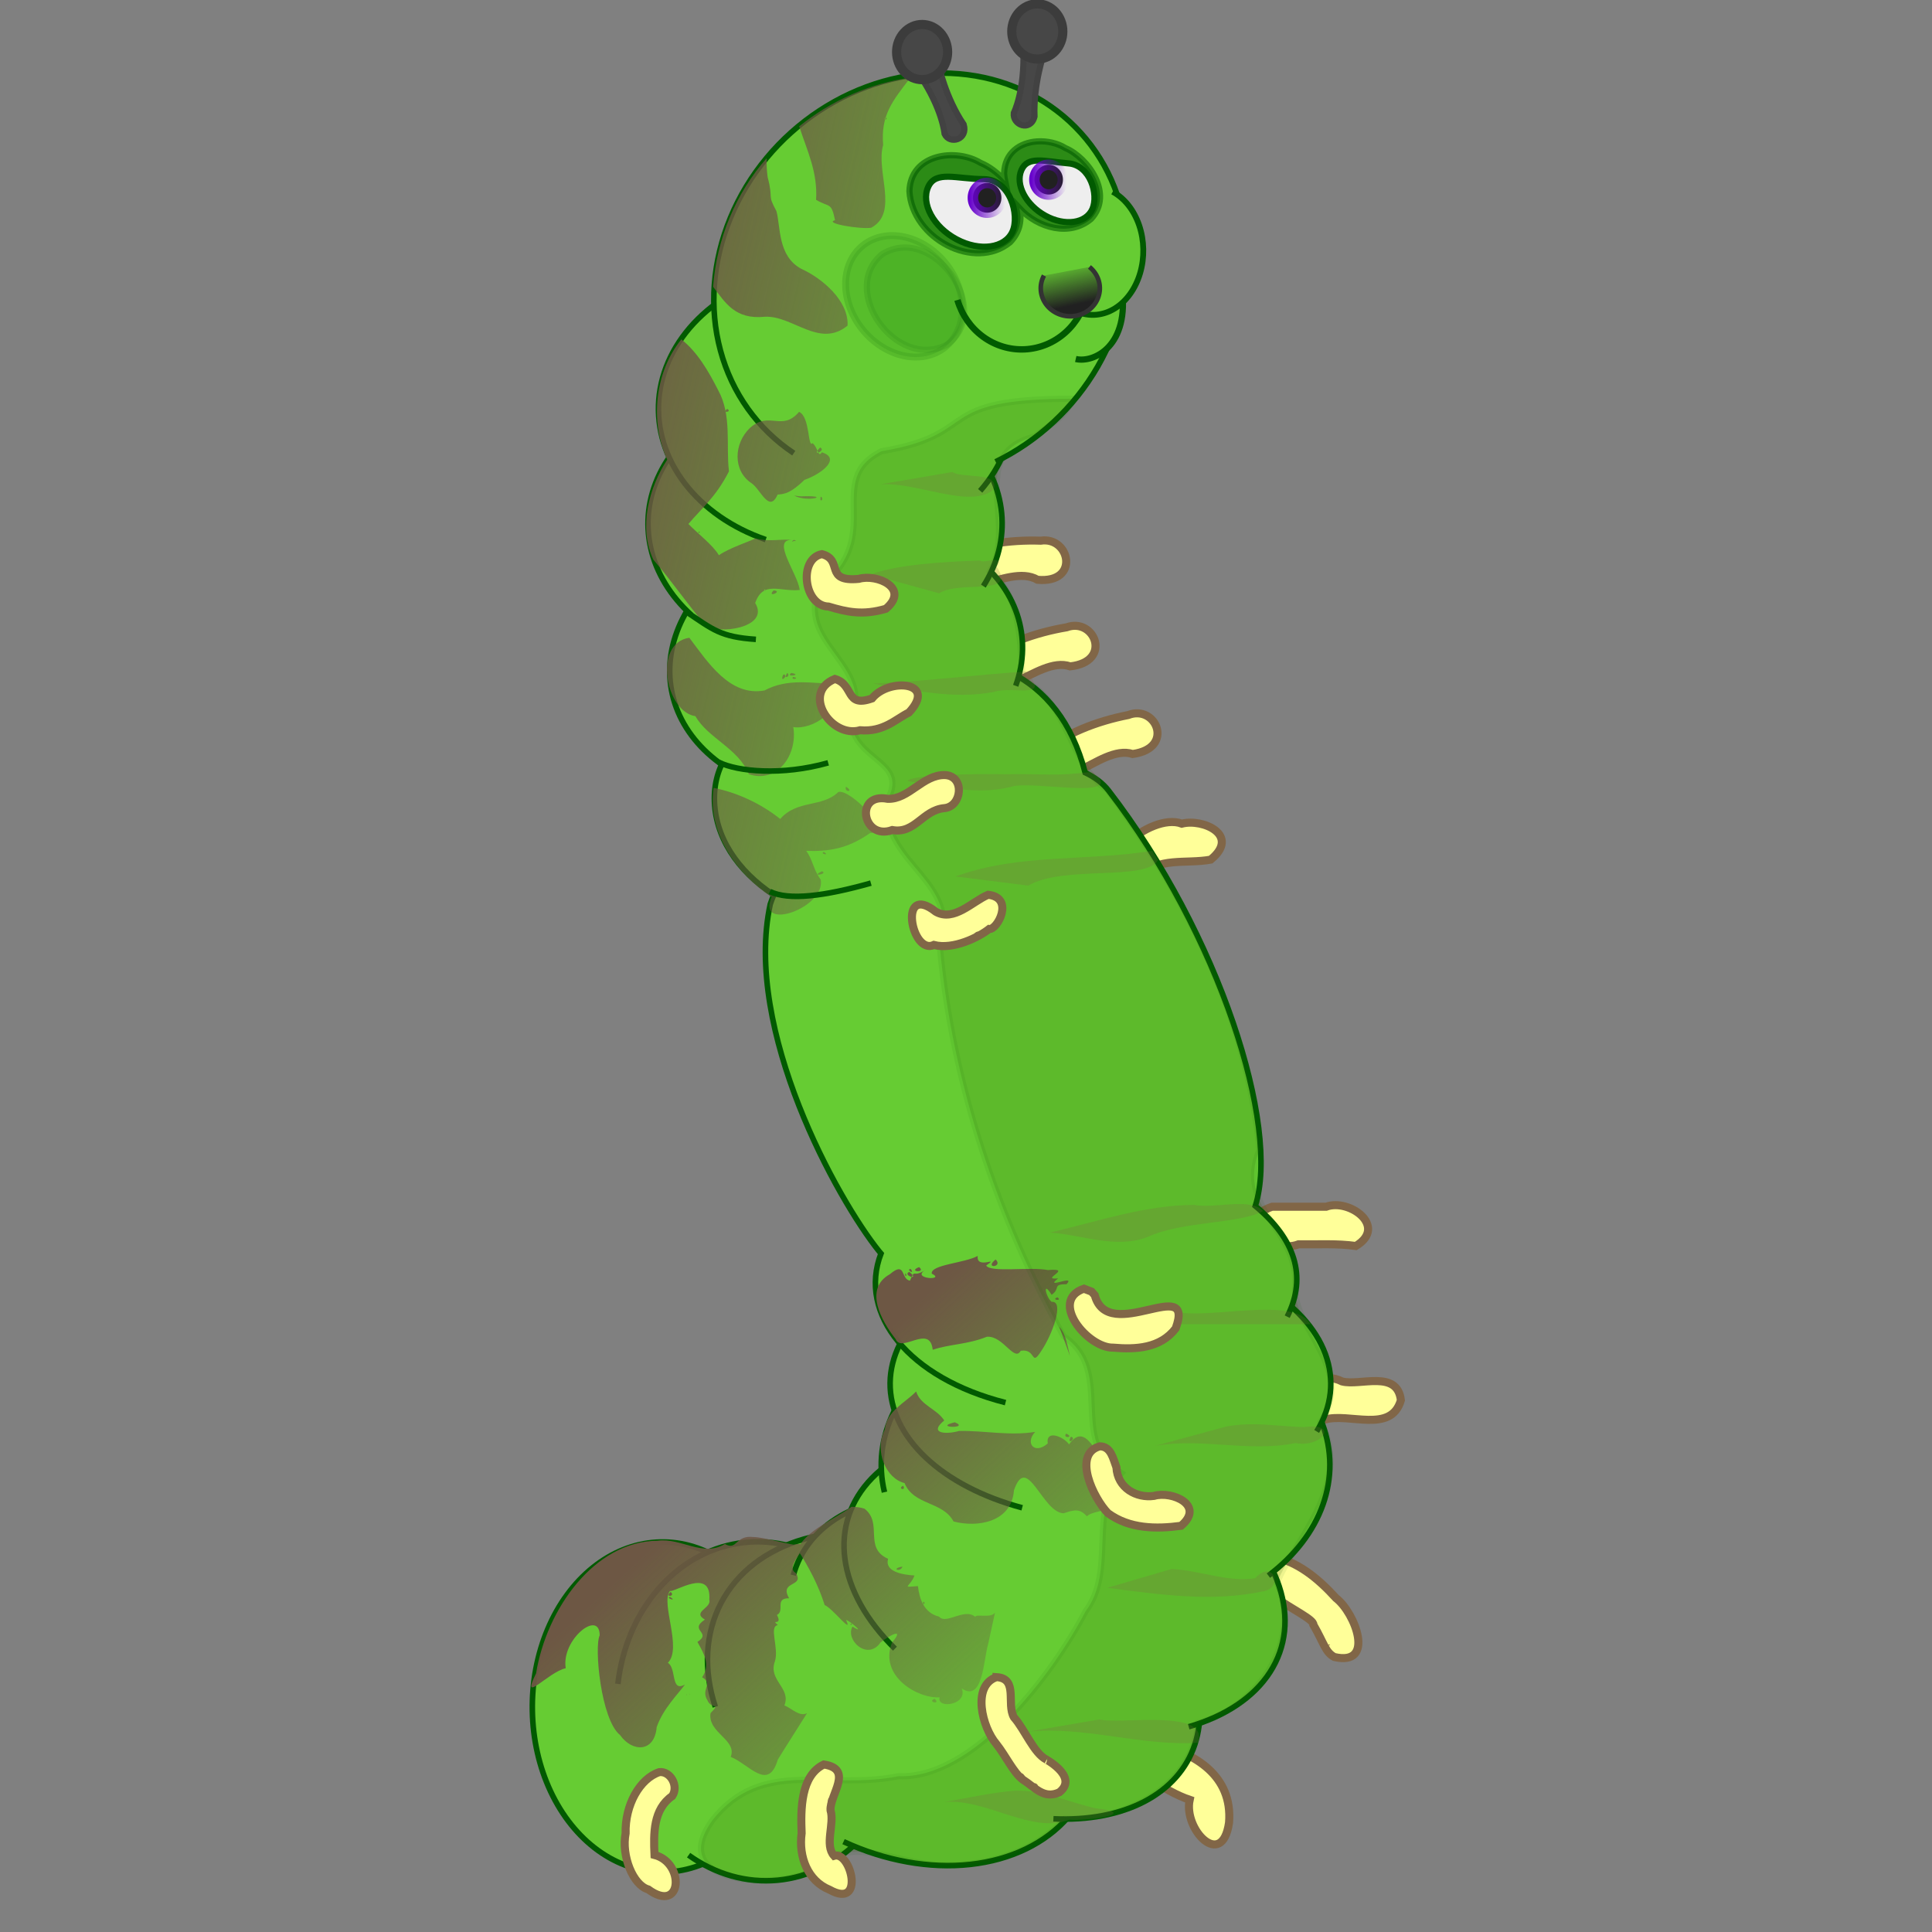<svg width="600" height="600" viewBox="0 0 600 600" fill="none" xmlns="http://www.w3.org/2000/svg">
<rect x="0" y="0" width="600" height="600" fill="#808080" stroke="none"/>
<g clip-path="url(#clip0_8165_423)">
<path d="M331.255 194.817C321.845 196.393 310.989 200.006 304.18 206.137C307.535 223.467 321.95 203.316 332.36 206.95C345.585 205.494 339.972 191.65 331.255 194.817Z" fill="#FFFF99" stroke="#816647" stroke-width="2.501"/>
<path d="M323.203 167.915C313.686 167.594 302.4 168.989 294.664 173.662C295.014 191.363 312.612 174.42 322.225 180.061C335.473 181.258 332.311 166.534 323.203 167.915Z" fill="#FFFF99" stroke="#816647" stroke-width="2.501"/>
<path d="M350.383 222.062C341.012 223.887 330.241 227.788 323.574 234.099C327.323 251.334 341.275 230.806 351.764 234.163C364.953 232.355 359.026 218.664 350.383 222.062Z" fill="#FFFF99" stroke="#816647" stroke-width="2.501"/>
<path d="M367.024 255.797C357.238 252.056 336.395 269.969 354 272.281C359.621 266.032 368.258 268.383 375.986 266.972C385.303 259.377 373.562 254.114 367.024 255.797Z" fill="#FFFF99" stroke="#816647" stroke-width="2.501"/>
<path d="M395.054 374.759C381.962 379.279 395.07 389.644 403.273 386.435C409.214 386.515 415.277 386.129 421.065 386.955C431.069 380.894 419.03 372.109 411.857 374.759L395.054 374.759Z" fill="#FFFF99" stroke="#816647" stroke-width="2.501"/>
<path d="M416.785 429.017C405.598 423.331 396.055 442.813 411.399 440.878C418.945 438.631 431.981 445.308 435.058 434.855C433.938 425.298 422.367 430.488 416.785 429.017Z" fill="#FFFF99" stroke="#816647" stroke-width="2.501"/>
<path d="M394.768 483.312C379.185 491.51 408.363 501.304 407.887 504.601C411.275 510.486 411.55 513.041 414.368 514.596C427.173 517.566 420.935 500.957 414.913 496.305C409.327 490.177 402.88 484.798 394.768 483.312Z" fill="#FFFF99" stroke="#816647" stroke-width="2.501"/>
<path d="M411.789 510.969L411.83 511.143" stroke="#816647" stroke-width="2.501"/>
<path d="M359.392 541.652C345.178 547.034 362.644 556.679 369.464 558.948C367.464 568.143 379.548 580.79 381.689 566.059C382.902 551.33 370.893 544.453 359.392 541.652Z" fill="#FFFF99" stroke="#816647" stroke-width="2.501"/>
<path d="M225.493 574.893C219.403 579.206 212.537 581.449 205.562 581.404C198.586 581.36 191.738 579.03 185.683 574.64C179.627 570.251 174.571 563.951 171.004 556.352C167.437 548.754 165.481 540.116 165.326 531.276C165.172 522.437 166.823 513.697 170.121 505.906C173.418 498.114 178.249 491.536 184.145 486.81C190.041 482.085 196.801 479.372 203.768 478.936C210.735 478.499 217.673 480.354 223.908 484.32" fill="#66CC33"/>
<path d="M225.493 574.893C219.403 579.206 212.537 581.449 205.562 581.404C198.586 581.36 191.738 579.03 185.683 574.64C179.627 570.251 174.571 563.951 171.004 556.352C167.437 548.754 165.481 540.116 165.326 531.276C165.172 522.437 166.823 513.697 170.121 505.906C173.418 498.114 178.249 491.536 184.145 486.81C190.041 482.085 196.801 479.372 203.768 478.936C210.735 478.499 217.673 480.354 223.908 484.32" stroke="#015A01" stroke-width="1.731"/>
<path d="M191.889 522.948C193.177 511.799 197.517 501.532 204.268 493.666C211.018 485.799 219.821 480.751 229.375 479.266C238.929 477.782 248.727 479.941 257.321 485.423C265.914 490.905 272.848 499.42 277.097 509.709C281.346 519.999 282.684 531.516 280.915 542.56C279.145 553.603 274.361 563.587 267.269 571.034C260.178 578.482 251.155 582.998 241.536 583.916C231.916 584.835 222.21 582.105 213.851 576.132" fill="#66CC33"/>
<path d="M191.889 522.948C193.177 511.799 197.517 501.532 204.268 493.666C211.018 485.799 219.821 480.751 229.375 479.266C238.929 477.782 248.727 479.941 257.321 485.423C265.914 490.905 272.848 499.42 277.097 509.709C281.346 519.999 282.684 531.516 280.915 542.56C279.145 553.603 274.361 563.587 267.269 571.034C260.178 578.482 251.155 582.998 241.536 583.916C231.916 584.835 222.21 582.105 213.851 576.132" stroke="#015A01" stroke-width="1.731"/>
<path d="M222.147 530.072C218.359 518.532 219.008 507.137 223.991 497.699C228.974 488.26 238.006 481.321 249.65 477.982C261.294 474.644 274.883 475.099 288.256 479.275C301.628 483.45 314.018 491.107 323.455 501.028C332.891 510.949 338.834 522.565 340.337 534.029C341.84 545.492 338.818 556.146 331.751 564.297C324.684 572.447 313.978 577.626 301.334 579.011C288.691 580.396 274.835 577.907 261.971 571.939" fill="#66CC33"/>
<path d="M222.147 530.072C218.359 518.532 219.008 507.137 223.991 497.699C228.974 488.26 238.006 481.321 249.65 477.982C261.294 474.644 274.883 475.099 288.256 479.275C301.628 483.45 314.018 491.107 323.455 501.028C332.891 510.949 338.834 522.565 340.337 534.029C341.84 545.492 338.818 556.146 331.751 564.297C324.684 572.447 313.978 577.626 301.334 579.011C288.691 580.396 274.835 577.907 261.971 571.939" stroke="#015A01" stroke-width="1.735"/>
<path d="M246.378 489.197C248.475 481.525 253.491 475.2 260.912 470.869C268.332 466.539 277.889 464.36 288.601 464.556C299.313 464.752 310.793 467.317 321.863 471.986C332.933 476.655 343.192 483.261 351.588 491.125C359.983 498.988 366.212 507.826 369.634 516.73C373.056 525.634 373.549 534.283 371.06 541.789C368.572 549.295 363.192 555.388 355.475 559.44C347.757 563.492 337.98 565.358 327.147 564.847" fill="#66CC33"/>
<path d="M246.378 489.197C248.475 481.525 253.491 475.2 260.912 470.869C268.332 466.539 277.889 464.36 288.601 464.556C299.313 464.752 310.793 467.317 321.863 471.986C332.933 476.655 343.192 483.261 351.588 491.125C359.983 498.988 366.212 507.826 369.634 516.73C373.056 525.634 373.549 534.283 371.06 541.789C368.572 549.295 363.192 555.388 355.475 559.44C347.757 563.492 337.98 565.358 327.147 564.847" stroke="#015A01" stroke-width="1.732"/>
<path d="M277.934 512.004C269.098 503.358 263.685 493.674 262.407 484.225C261.129 474.775 264.045 466.003 270.773 459.06C277.5 452.118 287.724 447.33 300.1 445.327C312.476 443.325 326.425 444.2 340.112 447.839C353.8 451.478 366.586 457.709 376.789 465.714C386.993 473.719 394.135 483.124 397.279 492.69C400.422 502.257 399.419 511.538 394.402 519.314C389.384 527.09 380.587 532.996 369.166 536.256" fill="#66CC33"/>
<path d="M277.934 512.004C269.098 503.358 263.685 493.674 262.407 484.225C261.129 474.775 264.045 466.003 270.773 459.06C277.5 452.118 287.724 447.33 300.1 445.327C312.476 443.325 326.425 444.2 340.112 447.839C353.8 451.478 366.586 457.709 376.789 465.714C386.993 473.719 394.135 483.124 397.279 492.69C400.422 502.257 399.419 511.538 394.402 519.314C389.384 527.09 380.587 532.996 369.166 536.256" stroke="#015A01" stroke-width="1.731"/>
<path d="M274.678 463.409C272.671 455.01 273.69 446.382 277.638 438.345C281.586 430.308 288.332 423.129 297.235 417.49C306.138 411.85 316.903 407.938 328.507 406.123C340.111 404.309 352.168 404.654 363.534 407.125C374.9 409.595 385.197 414.11 393.447 420.24C401.697 426.369 407.626 433.911 410.671 442.148C413.715 450.384 413.775 459.043 410.843 467.301C407.912 475.558 402.087 483.141 393.921 489.329" fill="#66CC33"/>
<path d="M274.678 463.409C272.671 455.01 273.69 446.382 277.638 438.345C281.586 430.308 288.332 423.129 297.235 417.49C306.138 411.85 316.903 407.938 328.507 406.123C340.111 404.309 352.168 404.654 363.534 407.125C374.9 409.595 385.197 414.11 393.447 420.24C401.697 426.369 407.626 433.911 410.671 442.148C413.715 450.384 413.775 459.043 410.843 467.301C407.912 475.558 402.087 483.141 393.921 489.329" stroke="#015A01" stroke-width="1.731"/>
<path d="M317.444 468.255C305.184 464.963 294.765 459.536 287.475 452.645C280.186 445.755 276.346 437.703 276.431 429.486C276.516 421.269 280.523 413.248 287.954 406.415C295.386 399.582 305.917 394.237 318.244 391.041C330.572 387.845 344.154 386.939 357.311 388.434C370.469 389.93 382.623 393.761 392.271 399.455C401.919 405.149 408.637 412.454 411.594 420.468C414.55 428.482 413.616 436.853 408.906 444.544" fill="#66CC33"/>
<path d="M317.444 468.255C305.184 464.963 294.765 459.536 287.475 452.645C280.186 445.755 276.346 437.703 276.431 429.486C276.516 421.269 280.523 413.248 287.954 406.415C295.386 399.582 305.917 394.237 318.244 391.041C330.572 387.845 344.154 386.939 357.311 388.434C370.469 389.93 382.623 393.761 392.271 399.455C401.919 405.149 408.637 412.454 411.594 420.468C414.55 428.482 413.616 436.853 408.906 444.544" stroke="#015A01" stroke-width="1.731"/>
<path d="M399.753 408.906C406.171 396.25 401.9 384.529 389.843 374.535C397.741 349.749 378.596 290.053 344.315 245.57C342.52 243.242 340.034 241.378 337.004 239.952C328.962 208.453 303.021 199.863 279.982 206.81C249.061 216.136 221.863 225.193 221.863 247.896C221.863 259.746 228.958 270.419 240.303 277.921C239.899 278.878 239.53 279.835 239.206 280.818C230.784 319.869 260.134 372.617 273.037 388.626C273.226 388.86 273.418 389.059 273.606 389.285C266.361 408.128 282.197 427.951 312.27 435.595" fill="#66CC33"/>
<path d="M399.753 408.906C406.171 396.25 401.9 384.529 389.843 374.535C397.741 349.749 378.596 290.053 344.315 245.57C342.52 243.242 340.034 241.378 337.004 239.952C328.962 208.453 303.021 199.863 279.982 206.81C249.061 216.136 221.863 225.193 221.863 247.896C221.863 259.746 228.958 270.419 240.303 277.921C239.899 278.878 239.53 279.835 239.206 280.818C230.784 319.869 260.134 372.617 273.037 388.626C273.226 388.86 273.418 389.059 273.606 389.285C266.361 408.128 282.197 427.951 312.27 435.595" stroke="#015A01" stroke-width="1.731"/>
<path d="M224.621 237.757C217.665 232.984 212.623 226.747 210.012 219.683C207.4 212.62 207.312 204.981 209.756 197.548C212.199 190.115 217.088 183.153 223.922 177.373C230.757 171.593 239.293 167.201 248.658 164.646C258.024 162.092 267.885 161.465 277.234 162.831C286.583 164.197 295.086 167.506 301.875 172.42C308.664 177.335 313.496 183.679 315.878 190.806C318.26 197.932 318.107 205.586 315.434 212.986" fill="#66CC33"/>
<path d="M224.621 237.757C217.665 232.984 212.623 226.747 210.012 219.683C207.4 212.62 207.312 204.981 209.756 197.548C212.199 190.115 217.088 183.153 223.922 177.373C230.757 171.593 239.293 167.201 248.658 164.646C258.024 162.092 267.885 161.465 277.234 162.831C286.583 164.197 295.086 167.506 301.875 172.42C308.664 177.335 313.496 183.679 315.878 190.806C318.26 197.932 318.107 205.586 315.434 212.986" stroke="#015A01" stroke-width="1.731"/>
<path d="M214.712 191.009C208.179 185.084 203.812 177.874 202.078 170.147C200.344 162.42 201.307 154.467 204.865 147.138C208.423 139.809 214.442 133.378 222.279 128.534C230.116 123.689 239.477 120.613 249.361 119.632C259.245 118.652 269.282 119.805 278.4 122.968C287.517 126.131 295.372 131.185 301.126 137.591C306.88 143.997 310.316 151.513 311.068 159.337C311.82 167.162 309.859 175 305.395 182.015" fill="#66CC33"/>
<path d="M214.712 191.009C208.179 185.084 203.812 177.874 202.078 170.147C200.344 162.42 201.307 154.467 204.865 147.138C208.423 139.809 214.442 133.378 222.279 128.534C230.116 123.689 239.477 120.613 249.361 119.632C259.245 118.652 269.282 119.805 278.4 122.968C287.517 126.131 295.372 131.185 301.126 137.591C306.88 143.997 310.316 151.513 311.068 159.337C311.82 167.162 309.859 175 305.395 182.015" stroke="#015A01" stroke-width="1.731"/>
<path d="M237.824 167.585C227.374 163.983 218.568 157.864 212.619 150.071C206.67 142.277 203.869 133.192 204.603 124.065C205.337 114.939 209.569 106.219 216.716 99.107C223.864 91.995 233.576 86.84 244.516 84.351C255.456 81.862 267.086 82.162 277.805 85.21C288.525 88.257 297.806 93.902 304.373 101.368C310.94 108.833 314.469 117.753 314.475 126.899C314.48 136.044 310.962 144.967 304.405 152.438" fill="#66CC33"/>
<path d="M237.824 167.585C227.374 163.983 218.568 157.864 212.619 150.071C206.67 142.277 203.869 133.192 204.603 124.065C205.337 114.939 209.569 106.219 216.716 99.107C223.864 91.995 233.576 86.84 244.516 84.351C255.456 81.862 267.086 82.162 277.805 85.21C288.525 88.257 297.806 93.902 304.373 101.368C310.94 108.833 314.469 117.753 314.475 126.899C314.48 136.044 310.962 144.967 304.405 152.438" stroke="#015A01" stroke-width="1.731"/>
<path d="M246.512 140.741C235.309 133.276 227.302 122.062 223.741 108.847C220.18 95.632 221.264 81.159 226.826 67.688C232.387 54.216 242.112 42.503 254.483 34.375C266.855 26.248 281.177 22.163 295.216 22.759C309.254 23.355 322.219 28.597 332.088 37.668C341.957 46.739 348.175 59.129 349.771 72.904C351.368 86.68 348.253 101.066 340.914 113.818C333.574 126.571 322.422 136.973 309.198 143.4" fill="#66CC33"/>
<path d="M246.512 140.741C235.309 133.276 227.302 122.062 223.741 108.847C220.18 95.632 221.264 81.159 226.826 67.688C232.387 54.216 242.112 42.503 254.483 34.375C266.855 26.248 281.177 22.163 295.216 22.759C309.254 23.355 322.219 28.597 332.088 37.668C341.957 46.739 348.175 59.129 349.771 72.904C351.368 86.68 348.253 101.066 340.914 113.818C333.574 126.571 322.422 136.973 309.198 143.4" stroke="#015A01" stroke-width="1.731"/>
<path d="M282.761 24.091C270.299 25.855 258.282 31.129 248.197 39.235C250.677 46.858 253.975 53.43 253.443 62.051C257.612 64.552 258.155 62.606 259.326 68.383C255.629 69.367 267.532 71.297 270.575 70.717C279.252 66.053 271.903 53.189 274.272 45.03C273.49 35.8 277.095 31.438 282.761 24.091ZM274.882 36.557C276.273 36.59 274.153 37.894 274.882 36.557ZM238.08 49.161C228.551 59.885 222.536 74.228 221.469 89.063C225.217 93.956 228.268 99.326 237.512 98.369C246.18 97.921 254.49 108.29 263.222 101.122C263.599 93.326 255.236 86.369 248.779 83.449C241.478 79.449 242.471 70.432 241.128 65.567C238.099 59.993 240.312 62.254 238.406 55.043C238.121 53.099 238.049 51.126 238.081 49.161L238.08 49.161ZM211.599 105.393C203.432 115.373 201.72 130.859 207.213 142.749C201.506 151.41 198.244 163.887 202.898 173.803C208.765 180.65 213.394 187.518 219.061 194.13C222.539 197.22 239.295 195.099 234.532 187.271C236.978 180.16 242.351 183.862 248.356 183.222C247.759 178.151 239.485 167.594 245.837 167.683C242.251 167.342 238.783 168.349 234.599 167.199C233.034 168.059 226.662 170.094 223.256 172.424C221.356 169.233 216.819 165.833 213.793 162.723C218.069 157.654 222.284 154.402 226.383 146.393C225.425 138.341 227.336 128.914 223.037 121.181C220.072 115.353 216.593 109.309 211.6 105.394L211.599 105.393ZM225.814 126.99C227.604 127.882 224.072 128.5 225.814 126.99ZM248.153 127.912C242.773 134.187 238.966 127.447 232.882 132.916C227.888 137.709 227.506 146.185 233.4 150.069C236.143 151.857 238.899 159.566 241.492 153.591C243.862 153.439 245.613 153.058 249.858 149.026C255.348 147.096 261.243 142.304 255.22 140.466C254.051 142.341 254.089 139.011 252.336 137.613C250.813 139.332 251.624 129.406 248.153 127.912ZM254.692 138.974C256.82 139.864 251.583 142.144 254.692 138.974ZM246.609 153.899C250.822 156.112 258.25 153.879 249.595 154.108C248.594 154.257 247.605 153.981 246.609 153.899ZM254.854 154.25C256.135 154.712 254.452 156.653 254.854 154.25ZM217.001 165.136C218.044 165.275 216.426 165.797 217.001 165.136ZM246.528 167.682C247.852 167.682 244.79 168.766 246.528 167.682ZM246.812 167.77C247.677 167.987 246.433 168.235 246.812 167.77ZM237.593 183.047C238.141 183.877 236.713 183.2 237.593 183.047ZM240.233 183.354C243.423 183.568 237.933 185.842 240.233 183.354ZM214.077 198.059C202.727 199.727 206.674 221.058 215.972 222.415C219.782 229.196 229.321 232.415 232.557 240.419C241.151 243.422 247.799 234.654 246.366 225.801C252.265 226.739 261.708 220.817 260.135 212.413C252.077 212.249 244.767 210.511 237.42 214.426C226.686 216.392 219.885 205.737 214.078 198.058L214.077 198.059ZM244.497 208.989C245.812 210.07 242.947 211.22 244.497 208.989ZM243.969 210.087C243.266 207.744 242.018 212.707 243.969 210.087ZM245.756 208.989C249.516 209.662 243.629 210.39 245.756 208.989ZM246.325 210.218C248.805 210.719 245.3 211.327 246.325 210.218ZM261.434 213.335C263.325 216.217 260.027 214.922 261.434 213.335ZM262.733 244.326C265.451 245.992 262.016 246.167 262.733 244.326ZM221.631 244.677C219.517 258.803 229.094 271.631 239.664 278.609C234.75 289.539 256.463 281.962 254.885 273.183C252.507 269.965 252.456 267.03 250.386 264.255C257.371 264.419 263.003 263.727 270.206 258.724C277.33 258.372 263.834 244.826 260.36 245.964C255.298 250.859 247.585 248.282 242.304 254.335C236.3 249.543 228.94 246.14 221.631 244.677ZM255.829 264.563C257.958 265.873 254.467 265.177 255.829 264.563ZM255.301 270.576C257.391 271.449 251.326 272.438 255.301 270.576Z" fill="url(#paint0_linear_8165_423)"/>
<path d="M303.638 390.037C299.668 392.258 288.938 392.743 289.369 395.539C293.9 397.756 282.797 397.226 287.311 394.427C283.22 397.077 284.346 393.62 282.6 397.719C279.664 397.29 281.39 391.452 276.36 395.715C268.092 400.297 273.855 410.43 278.153 415.87C279.953 420.349 288.802 411.048 289.666 419.185C295.086 417.374 300.338 417.598 306.481 415.146C311.545 414.727 314.99 423.114 317 419.492C321.879 418.714 320.076 424.668 323.299 419.676C326.83 414.503 330.66 403.898 326.58 404.297C324.747 402.792 323.677 397.409 326.585 402.109C329.495 400.122 326.683 398.824 331.215 398.829C334.325 395.551 323.981 400.68 328.616 397.017C322.576 397.6 333.759 393.685 325.439 394.428C319.859 393.337 307.645 395.302 306.267 393.027C310.731 389.856 303.101 394.451 303.638 390.037ZM283.249 395.041C282.991 393.145 281.369 394.61 283.249 395.041ZM309.202 391.135C311.676 393.588 305.455 394.135 309.202 391.135ZM285.442 393.505C287.782 395.453 281.678 394.974 285.442 393.505ZM282.396 394.997C286.009 397.95 279.967 396.011 282.396 394.997ZM281.259 395.393C281.904 396.855 280.683 396.239 281.259 395.393ZM328.413 402.899C330.145 404.188 326.133 403.688 328.413 402.899ZM328.941 411.985C330.051 415.014 331.161 418.043 332.271 421.072C331.454 417.95 331.15 414.421 328.941 411.985ZM284.509 432.134C280.944 435.817 275.466 438.032 274.773 443.985C271.368 450.766 275.266 459.225 280.915 460.575C283.754 467.581 292.759 466.176 296.124 472.504C303.491 474.439 314.145 472.849 314.902 462.82C318.968 450.91 323.727 469.915 330.362 469.956C333.692 468.845 335.317 468.452 337.534 470.889C339.714 468.973 343.461 469.998 346.04 466.549C347.669 465.548 349.807 459.151 345.033 457.041C340.947 453.549 337.467 440.767 332.005 448.572C330.529 446.315 324.745 443.761 325.384 448.282C321.372 451.816 318.198 448.295 321.468 444.689C313.377 445.972 305.892 444.26 297.824 444.398C294.124 445.497 288.131 445.334 293.24 441.133C290.905 437.492 285.891 436.475 284.509 432.134ZM296.531 441.703C301.505 443.768 289.366 443.389 296.531 441.703ZM331.094 445.215C333.894 446.447 329.842 446.855 331.094 445.215ZM332.556 446.181C334.591 446.593 331.058 449.11 332.556 446.181ZM280.488 461.413C281.544 463.154 278.5 462.328 280.488 461.413ZM349.531 463.081C352.835 464.34 350.004 465.266 349.531 463.081ZM264.442 467.953C258.959 471.979 250.451 475.139 247.627 481.166C251.25 486.67 254.289 492.639 256.107 498.462C258.614 499.545 264.396 507.178 263.02 503.685C261.299 501.206 270.029 508.36 264.748 505.166C262.393 509.218 269.413 515.945 273.478 510.062C275.753 508.197 281.334 505.034 277.032 510.094C272.875 520.515 284.977 527.557 291.816 527.125C290.743 530.805 300.704 529.567 298.68 524.36C305.29 528.891 305.46 515.173 306.889 510.542C307.591 507.305 308.294 504.068 308.996 500.831C307.719 502.679 302.819 501.075 302.913 502.171C299.582 499.17 293.8 504.682 291.653 502.06C286.966 500.936 285.531 496.571 285.074 492.578C279.605 492.992 282.575 493.031 284.009 489.282C280.043 489.052 274.66 487.997 275.806 484.097C268.103 480.697 274.314 473.091 268.497 468.55C267.193 468.077 265.805 467.989 264.441 467.952L264.442 467.953ZM234.062 477.347C228.258 476.62 228.985 481.704 225.127 479.498C218.269 483.693 211.522 477.489 204.233 478.485C184.547 478.67 169.727 499.729 166.484 519.685C161.534 529.729 170.091 519.336 175.697 518.078C174.229 509.173 186.224 499.685 186.235 507.871C184.498 511.491 186.615 534.09 192.567 538.843C196.385 544.255 203.285 544.275 203.937 536.383C205.94 530.584 210.734 525.931 212.739 523.131C208.211 525.719 210.179 518.09 207.415 516.399C211.968 511.842 205.058 497.797 208.069 494.071C209.344 494.671 221.05 486.592 220.28 496.824C221.064 499.42 214.795 500.578 218.913 502.982C213.739 506.388 221.247 506.917 216.598 509.918C218.795 513.86 220.658 517.098 218.06 520.892C221.675 522.995 217.489 524.511 219.725 528.091C220.926 530.959 223.945 528.659 220.659 532.041C219.74 538.17 229.05 540.316 226.927 545.617C232.681 547.909 238.586 556.519 241.553 546.475C244.519 541.625 247.626 536.867 250.633 532.042C248.326 533.263 245.919 530.571 243.607 529.627C245.757 524.193 238.494 521.837 240.642 515.976C242.011 511.904 238.654 505.033 241.586 504.7C239.13 502.59 243.171 505.173 241.292 501.534C243.875 500.206 240.412 496.325 245.069 496.354C241.843 490.868 249.992 492.929 247.137 488.502C242.86 486.156 254.625 477.972 246.45 479.714C244.023 479.376 236.511 477.314 234.063 477.346L234.062 477.347ZM280.281 486.522C279.564 488.472 276.502 487.117 280.281 486.522ZM208.272 494.379C209.982 495.834 206.162 496.21 208.272 494.379ZM208.15 495.959C210.584 497.59 206.322 496.127 208.15 495.959ZM286.74 497.408C287.778 497.764 286.327 498.911 286.74 497.408ZM264.361 504.168C264.969 504.685 263.612 504.933 264.361 504.168ZM213.187 525.94C213.327 527.157 213.079 526.335 213.187 525.94ZM214.08 525.984C214.409 526.761 213.952 526.09 214.08 525.984ZM290.271 527.564C292.344 529.543 287.71 528.531 290.271 527.564Z" fill="url(#paint1_linear_8165_423)"/>
<path d="M348.34 89.023C351.02 107.491 339.707 112.807 334.082 111.492Z" fill="#66CC33"/>
<path d="M348.34 89.023C351.02 107.491 339.707 112.807 334.082 111.492" stroke="#015A01" stroke-width="1.924"/>
<path d="M337.683 91.186C336.757 95.905 334.345 100.169 330.826 103.302C327.308 106.436 322.884 108.261 318.256 108.488C313.628 108.715 309.059 107.332 305.272 104.556C301.485 101.781 298.697 97.773 297.348 93.165" fill="#66CC33"/>
<path d="M337.683 91.186C336.757 95.905 334.345 100.169 330.826 103.302C327.308 106.436 322.884 108.261 318.256 108.488C313.628 108.715 309.059 107.332 305.272 104.556C301.485 101.781 298.697 97.773 297.348 93.165" stroke="#015A01" stroke-width="1.994"/>
<path d="M345.553 59.552C349.259 61.571 352.212 65.321 353.798 70.025C355.385 74.73 355.484 80.029 354.076 84.824C352.667 89.619 349.859 93.543 346.232 95.783C342.605 98.023 338.438 98.407 334.594 96.857" fill="#66CC33"/>
<path d="M345.553 59.552C349.259 61.571 352.212 65.321 353.798 70.025C355.385 74.73 355.484 80.029 354.076 84.824C352.667 89.619 349.859 93.543 346.232 95.783C342.605 98.023 338.438 98.407 334.594 96.857" stroke="#015A01" stroke-width="1.803"/>
<path d="M338.34 82.906C339.651 83.966 340.62 85.356 341.138 86.914C341.655 88.473 341.699 90.138 341.265 91.72C340.831 93.301 339.936 94.734 338.682 95.856C337.429 96.977 335.868 97.741 334.179 98.06C332.489 98.379 330.739 98.24 329.128 97.66C327.518 97.079 326.112 96.08 325.073 94.777C324.033 93.474 323.402 91.919 323.25 90.291C323.099 88.663 323.434 87.028 324.217 85.573" fill="url(#paint2_linear_8165_423)"/>
<path d="M338.34 82.906C339.651 83.966 340.62 85.356 341.138 86.914C341.655 88.473 341.699 90.138 341.265 91.72C340.831 93.301 339.936 94.734 338.682 95.856C337.429 96.977 335.868 97.741 334.179 98.06C332.489 98.379 330.739 98.24 329.128 97.66C327.518 97.079 326.112 96.08 325.073 94.777C324.033 93.474 323.402 91.919 323.25 90.291C323.099 88.663 323.434 87.028 324.217 85.573" stroke="#333333" stroke-width="1.431"/>
<path d="M239.102 276.864C244.934 279.741 256.063 278.324 270.462 274.257" stroke="#015A01" stroke-width="1.731"/>
<path d="M223.281 236.746C229.114 239.623 242.802 240.971 257.201 236.904" stroke="#015A01" stroke-width="1.731"/>
<path d="M213.059 189.933C221.45 195.575 223.802 197.821 234.752 198.56" stroke="#015A01" stroke-width="1.731"/>
<g opacity="0.45">
<path opacity="0.33" d="M294.838 83.341C297.866 87.782 299.286 92.956 298.784 97.724C298.283 102.492 295.901 106.464 292.164 108.766C288.427 111.069 283.64 111.513 278.856 110.001C274.072 108.489 269.683 105.145 266.655 100.704C263.627 96.264 262.208 91.09 262.71 86.322C263.211 81.554 265.593 77.582 269.33 75.279C273.067 72.977 277.854 72.533 282.638 74.045C287.422 75.557 291.81 78.901 294.838 83.341Z" fill="#006600" stroke="#015A01" stroke-width="2.145"/>
<path opacity="0.33" d="M274.003 78.906C260.491 89.957 278.128 115.138 294.02 107.084C308.951 96.598 289.86 69.242 274.003 78.906Z" fill="#006600" stroke="#015A01" stroke-width="1.924"/>
</g>
<path opacity="0.57" d="M322.029 43.923C316.832 44.289 312.035 47.344 311.835 53.844C311.881 54.665 311.994 55.472 312.16 56.258C309.918 53.685 307.136 51.648 304.484 50.552C296.884 45.943 282.8 47.703 282.43 59.375C283.289 74.126 302.688 84.284 313.703 75.222C316.773 72.025 317.407 68.283 316.587 64.643C322.43 70.987 332.336 73.505 338.844 67.979C345.966 60.326 337.996 49.021 330.883 45.987C328.423 44.447 325.148 43.703 322.029 43.923Z" fill="#015A01" stroke="#015A01" stroke-width="1.924"/>
<path d="M288.031 18.875C289.34 18.227 290.901 18.902 291.532 20.389C291.532 20.389 293.682 30.403 299.272 38.648C300.721 43.367 294.917 45.01 293.351 41.58C293.351 41.58 292.697 33.827 285.611 23.321C278.525 12.816 286.049 19.857 288.031 18.875Z" fill="#474747" stroke="#424242" stroke-width="1.924"/>
<path d="M294.297 16.168C294.297 18.441 293.462 20.62 291.975 22.227C290.488 23.834 288.472 24.737 286.369 24.737C284.267 24.737 282.25 23.834 280.763 22.227C279.277 20.62 278.441 18.441 278.441 16.168C278.441 13.896 279.277 11.716 280.763 10.109C282.25 8.502 284.267 7.6 286.369 7.6C288.472 7.6 290.488 8.502 291.975 10.109C293.462 11.716 294.297 13.896 294.297 16.168Z" fill="#474747" stroke="#3C3C3C" stroke-width="2.843"/>
<path d="M314.415 71.94C312.065 77.1 304.306 78.169 297.086 74.327C289.865 70.485 285.918 63.188 288.269 58.027C290.62 52.867 297.001 55.588 305.598 55.64C313.646 55.688 316.766 66.779 314.415 71.94Z" fill="#EEEEEE" stroke="#015A01" stroke-width="1.924"/>
<path d="M339.252 64.912C337.271 69.401 330.732 70.33 324.647 66.989C318.563 63.647 315.236 57.299 317.217 52.811C319.198 48.322 324.234 50.1 331.821 50.734C338.626 51.303 341.233 60.423 339.252 64.912Z" fill="#EEEEEE" stroke="#015A01" stroke-width="1.924"/>
<path d="M310.996 61.431C310.999 62.037 310.887 62.637 310.666 63.197C310.445 63.757 310.12 64.267 309.708 64.696C309.297 65.125 308.807 65.466 308.269 65.699C307.73 65.931 307.152 66.051 306.568 66.051C305.985 66.051 305.407 65.931 304.868 65.699C304.33 65.466 303.84 65.125 303.429 64.696C303.017 64.267 302.692 63.757 302.471 63.197C302.25 62.637 302.137 62.037 302.141 61.431C302.137 60.826 302.25 60.225 302.471 59.665C302.692 59.105 303.017 58.595 303.429 58.166C303.84 57.737 304.33 57.396 304.868 57.164C305.407 56.931 305.985 56.812 306.568 56.812C307.152 56.812 307.73 56.931 308.269 57.164C308.807 57.396 309.297 57.737 309.708 58.166C310.12 58.595 310.445 59.105 310.666 59.665C310.887 60.225 310.999 60.826 310.996 61.431Z" fill="#212121" stroke="url(#paint3_linear_8165_423)" stroke-width="3.27"/>
<path opacity="0.16" d="M333.519 123.838C288.577 123.733 305.467 134.826 273.813 140.122C255.575 149.144 275.336 166.427 254.727 182.132C246.49 199.846 271.903 206.212 264.272 223.747C265.011 236.687 283.332 236.193 274.994 249.382C275.046 269.313 298.381 273.379 291.881 294.024C295.815 336.737 309.825 378.306 330.305 414.956C346.661 425.946 331.251 447.701 348.263 457.496C337.847 469.193 346.703 487.772 337.173 500.357C326.459 520.741 302.018 552.598 279.031 551.618C257.073 556.118 236.688 545.702 221.255 565.29C207.021 585.117 239.395 586.525 250.945 581.524C262.878 569.89 274.734 577.233 288.871 578.996C303.733 580.136 319.971 576.547 330.798 564.78C348.097 565.381 370.029 556.18 372.104 535.062C389.304 530.599 404.849 511.002 396.59 491.514C401.55 478.981 420.487 460.643 410.119 441.562C421.312 425.396 400.968 412.193 402.251 399.29C403.278 381.738 383.682 375.383 391.155 357.063C387.183 315.603 367.745 277.475 343.957 245.389C331.988 237.484 331.95 217.882 317.707 211.087C316.642 201.421 317.652 185.367 307.485 177.437C316.167 162.078 299.728 141.251 321.39 135.519C327.687 130.535 329.339 131.028 333.519 123.839V123.838Z" fill="#2F5A01" stroke="#015A01" stroke-opacity="0.456" stroke-width="1.924"/>
<path opacity="0.22" d="M295.753 146.593L273.374 150.412C284.987 149.639 301.352 158.227 308.6 151.978C310.497 146.39 298.858 148.655 295.753 146.593ZM308.424 173.941C306.92 174.102 304.938 174.636 304.403 174.072C293.661 174.413 278.22 175.305 270.449 178.418L291.65 184.256C298.261 180.047 316.035 185.462 309.52 176.004C310.933 174.013 309.928 173.779 308.424 173.941ZM318.74 208.531C302.843 209.567 287.023 211.623 271.099 212.306C283.588 214.303 296.007 217.27 308.668 214.896C314.647 212.795 326.725 217.732 318.74 208.531ZM339.292 239.654C327.394 241.218 324.409 240.189 311.877 240.444C303.653 240.189 281.682 240.698 281.984 242.595C292.599 244.107 303.172 247.051 313.866 244.395C319.794 242.055 350.861 249.087 339.291 239.654H339.292ZM357.853 264.237C337.58 267.506 316.476 265.004 296.768 272.182L319.309 275.036C330.424 268.565 356.191 273.785 359.64 267.046L357.853 264.237Z" fill="#816647"/>
<path opacity="0.22" d="M385.344 373.927C380.523 373.849 374.698 374.982 370.885 374.19C355.583 374.244 340.908 379.316 326.087 382.794C336.333 383.467 346.757 388.111 356.792 383.979C367.571 379.174 385.096 380.107 392.289 376.078C390.749 374.465 388.236 373.974 385.344 373.927L385.344 373.927ZM394.482 406.761C384.904 406.544 372.527 408.855 365.037 407.42L342.739 411.239C364.171 411.203 385.602 411.257 407.033 411.239C404.983 407.936 400.23 406.892 394.483 406.761H394.482ZM389.811 442.318C386.774 442.266 383.743 442.455 380.673 443.064L358.7 449.034C373.255 446.442 387.759 451.112 402.32 448.156C410.402 449.774 416.279 441.744 404.96 443.196C399.892 443.068 394.874 442.403 389.811 442.318ZM363.858 487.267L343.876 493.106C359.989 495.177 376.139 497.643 392.289 494.203C398.872 493.054 395.374 484.039 389.811 490.121C381.331 491.481 372.448 487.635 363.858 487.267ZM341.52 533.973L319.141 537.792C336.99 535.956 354.264 542.387 372.062 541.216C375.721 530.408 347.507 535.687 341.519 533.973H341.52ZM315.324 556.097C307.929 556.677 300.612 558.385 293.27 559.609C306.552 558.556 320.277 569.653 332.057 565.14C337.842 565.6 354.575 563.139 340.058 561.54C331.85 559.625 323.846 555.912 315.324 556.097Z" fill="#816647"/>
<path d="M255.252 172.091C247.897 173.527 249.577 188.194 257.324 188.376C263.043 190.074 267.885 191.184 275.121 189.057C282.664 182.674 272.326 178.122 266.707 179.773C255.792 180.797 262.056 173.906 255.252 172.091ZM259.273 210.851C248.758 215.118 258.095 229.368 267.112 226.786C274.431 227.423 278.221 223.263 282.261 221.299C291.291 211.65 276.045 210.415 270.808 216.909C262.353 219.9 265.362 212.602 259.273 210.851ZM293.552 240.701C286.608 240.473 282.256 248.38 275.641 248.075C265.228 246.093 267.865 261.133 277.103 257.776C284.152 259.046 286.522 251.595 293.268 250.973C298.724 250.512 299.754 241.094 293.552 240.701ZM306.874 277.881C301.984 279.938 296.24 286.351 290.628 283.148C278.816 273.823 283.028 296.736 290.019 293.464C296.118 295.036 304.063 290.99 307.199 288.504C309.662 288.878 315.189 278.792 306.874 277.881ZM303.746 290.567C304.894 290.122 302.559 291.344 303.746 290.567ZM336.604 400.218C325.635 404.03 337.884 418.705 345.701 418.523C352.672 419.125 360.351 418.775 365.115 412.553C371.363 395.496 344.19 417.753 339.984 402.237L339.003 401.13L336.604 400.218ZM341.559 449.163C332.92 451.558 339.639 465.388 344.077 469.925C350.747 474.823 359.023 474.887 366.789 473.854C374.338 467.49 363.986 462.909 358.375 464.57C352.97 465.322 347.05 462.152 346.717 455.703C345.683 453.013 345.041 449.217 341.559 449.163ZM309.473 520.846C301.715 523.518 305.054 536.485 309.391 541.565C312.422 545.377 314.711 550.494 317.636 552.67C321.498 555.12 324.17 558.843 328.971 556.625C335.427 551.565 323.431 545.673 325.028 546.481C321.052 544.516 318.349 537.24 314.875 533.312C312.493 529.194 316.321 521.25 309.473 520.845L309.473 520.846ZM317.555 552.583C317.213 552.484 316.167 550.93 317.555 552.583ZM255.861 547.974C248.658 551.4 248.637 561.891 248.957 569.306C247.951 576.685 250.875 584.135 257.608 586.866C268.752 593.101 264.239 574.689 259.029 576.331C255.989 572.992 259.22 566.44 257.933 562.197C257.61 557.414 265.232 549.414 255.861 547.974ZM204.768 550.345C198.701 552.334 194.05 560.583 194.29 569.352C192.932 576.357 196.599 585.437 201.316 586.779C211.879 594.487 212.767 578.546 203.266 576.068C202.942 569.344 202.882 561.847 208.765 557.778C210.853 554.703 208.225 549.989 204.768 550.345ZM321.092 554.998C321.385 555.012 321.113 555.104 321.092 554.998ZM258.382 559.08C258.575 559.037 258.06 559.416 258.382 559.08Z" fill="#FFFF99"/>
<path d="M350.25 473.13L349.844 472.911M255.252 172.091C247.897 173.527 249.577 188.194 257.324 188.376C263.043 190.074 267.885 191.184 275.121 189.057C282.664 182.674 272.326 178.122 266.707 179.773C255.792 180.797 262.056 173.906 255.252 172.091ZM259.273 210.851C248.758 215.118 258.095 229.368 267.112 226.786C274.431 227.423 278.221 223.263 282.261 221.299C291.291 211.65 276.045 210.415 270.808 216.909C262.353 219.9 265.362 212.602 259.273 210.851ZM293.552 240.701C286.608 240.473 282.256 248.38 275.641 248.075C265.228 246.093 267.865 261.133 277.103 257.776C284.152 259.046 286.522 251.595 293.268 250.973C298.724 250.512 299.754 241.094 293.552 240.701ZM306.874 277.881C301.984 279.938 296.24 286.351 290.628 283.148C278.816 273.823 283.028 296.736 290.019 293.464C296.118 295.036 304.063 290.99 307.199 288.504C309.662 288.878 315.189 278.792 306.874 277.881ZM303.746 290.567C302.559 291.344 304.894 290.122 303.746 290.567ZM336.604 400.218C325.635 404.03 337.884 418.705 345.701 418.523C352.672 419.125 360.351 418.775 365.115 412.553C371.363 395.496 344.19 417.753 339.984 402.237L339.003 401.13L336.604 400.218ZM341.559 449.163C332.92 451.558 339.639 465.388 344.077 469.925C350.747 474.823 359.023 474.887 366.789 473.854C374.338 467.49 363.986 462.909 358.375 464.57C352.97 465.322 347.05 462.152 346.717 455.703C345.683 453.013 345.041 449.217 341.559 449.163ZM309.473 520.846C301.715 523.518 305.054 536.485 309.391 541.565C312.422 545.377 314.711 550.494 317.636 552.67C321.498 555.12 324.17 558.843 328.971 556.625C335.427 551.565 323.431 545.673 325.028 546.481C321.052 544.516 318.349 537.24 314.875 533.312C312.493 529.194 316.321 521.25 309.473 520.845L309.473 520.846ZM317.555 552.583C316.167 550.93 317.213 552.484 317.555 552.583ZM255.861 547.974C248.658 551.4 248.637 561.891 248.957 569.306C247.951 576.685 250.875 584.135 257.608 586.866C268.752 593.101 264.239 574.689 259.029 576.331C255.989 572.992 259.22 566.44 257.933 562.197C257.61 557.414 265.232 549.414 255.861 547.974ZM204.768 550.345C198.701 552.334 194.05 560.583 194.29 569.352C192.932 576.357 196.599 585.437 201.316 586.779C211.879 594.487 212.767 578.546 203.266 576.068C202.942 569.344 202.882 561.847 208.765 557.778C210.853 554.703 208.225 549.989 204.768 550.345ZM321.092 554.998C321.113 555.104 321.385 555.012 321.092 554.998ZM258.382 559.08C258.06 559.416 258.575 559.037 258.382 559.08Z" stroke="#816647" stroke-width="2.501"/>
<path d="M322.127 13.025C323.548 13.275 324.497 14.776 324.254 16.39C324.254 16.39 320.879 26.002 321.272 36.214C320.043 41.005 314.376 38.876 314.844 35.084C314.844 35.084 318.296 28.252 317.826 15.261C317.356 2.27 319.976 12.647 322.127 13.025Z" fill="#474747" stroke="#424242" stroke-width="1.924"/>
<path d="M328.728 14.544C328.148 15.479 327.403 16.28 326.536 16.904C325.669 17.527 324.697 17.96 323.675 18.178C322.654 18.395 321.603 18.393 320.582 18.171C319.561 17.95 318.591 17.513 317.726 16.886C316.861 16.259 316.119 15.454 315.543 14.517C314.966 13.58 314.565 12.529 314.364 11.425C314.163 10.321 314.165 9.185 314.37 8.082C314.575 6.978 314.979 5.93 315.56 4.995C316.14 4.061 316.884 3.259 317.751 2.635C318.618 2.012 319.59 1.579 320.612 1.362C321.633 1.144 322.685 1.146 323.705 1.368C324.726 1.59 325.697 2.027 326.561 2.654C327.426 3.281 328.168 4.085 328.745 5.022C329.321 5.959 329.722 7.01 329.923 8.114C330.124 9.218 330.122 10.354 329.917 11.458C329.712 12.561 329.308 13.61 328.728 14.544Z" fill="#474747" stroke="#3C3C3C" stroke-width="2.843"/>
<path d="M330.102 55.796C330.105 56.402 329.993 57.002 329.772 57.562C329.551 58.123 329.225 58.632 328.814 59.061C328.402 59.491 327.913 59.831 327.374 60.064C326.835 60.296 326.257 60.416 325.674 60.416C325.09 60.416 324.513 60.296 323.974 60.064C323.435 59.831 322.946 59.491 322.534 59.061C322.123 58.632 321.797 58.123 321.576 57.562C321.355 57.002 321.243 56.402 321.246 55.796C321.243 55.191 321.355 54.591 321.576 54.03C321.797 53.47 322.123 52.961 322.534 52.531C322.946 52.102 323.435 51.761 323.974 51.529C324.513 51.296 325.09 51.177 325.674 51.177C326.257 51.177 326.835 51.296 327.374 51.529C327.913 51.761 328.402 52.102 328.814 52.531C329.225 52.961 329.551 53.47 329.772 54.03C329.993 54.591 330.105 55.191 330.102 55.796Z" fill="#212121" stroke="url(#paint4_linear_8165_423)" stroke-width="3.27"/>
</g>
<defs>
<linearGradient id="paint0_linear_8165_423" x1="175.6" y1="134.211" x2="361.791" y2="175.441" gradientUnits="userSpaceOnUse">
<stop stop-color="#6D5744"/>
<stop offset="1" stop-color="#6D5744" stop-opacity="0"/>
</linearGradient>
<linearGradient id="paint1_linear_8165_423" x1="241.167" y1="444.881" x2="338.256" y2="550.19" gradientUnits="userSpaceOnUse">
<stop stop-color="#6D5744"/>
<stop offset="1" stop-color="#6D5744" stop-opacity="0"/>
</linearGradient>
<linearGradient id="paint2_linear_8165_423" x1="333.441" y1="94.729" x2="330.572" y2="81.547" gradientUnits="userSpaceOnUse">
<stop stop-color="#212121"/>
<stop offset="1" stop-color="#212121" stop-opacity="0"/>
</linearGradient>
<linearGradient id="paint3_linear_8165_423" x1="301.037" y1="61.431" x2="312.101" y2="61.431" gradientUnits="userSpaceOnUse">
<stop stop-color="#6600CC"/>
<stop offset="1" stop-color="#6600CC" stop-opacity="0"/>
</linearGradient>
<linearGradient id="paint4_linear_8165_423" x1="320.136" y1="55.792" x2="331.2" y2="55.792" gradientUnits="userSpaceOnUse">
<stop stop-color="#6600CC"/>
<stop offset="1" stop-color="#6600CC" stop-opacity="0"/>
</linearGradient>
<clipPath id="clip0_8165_423">
<rect width="600" height="600" fill="white"/>
</clipPath>
</defs>
</svg>

